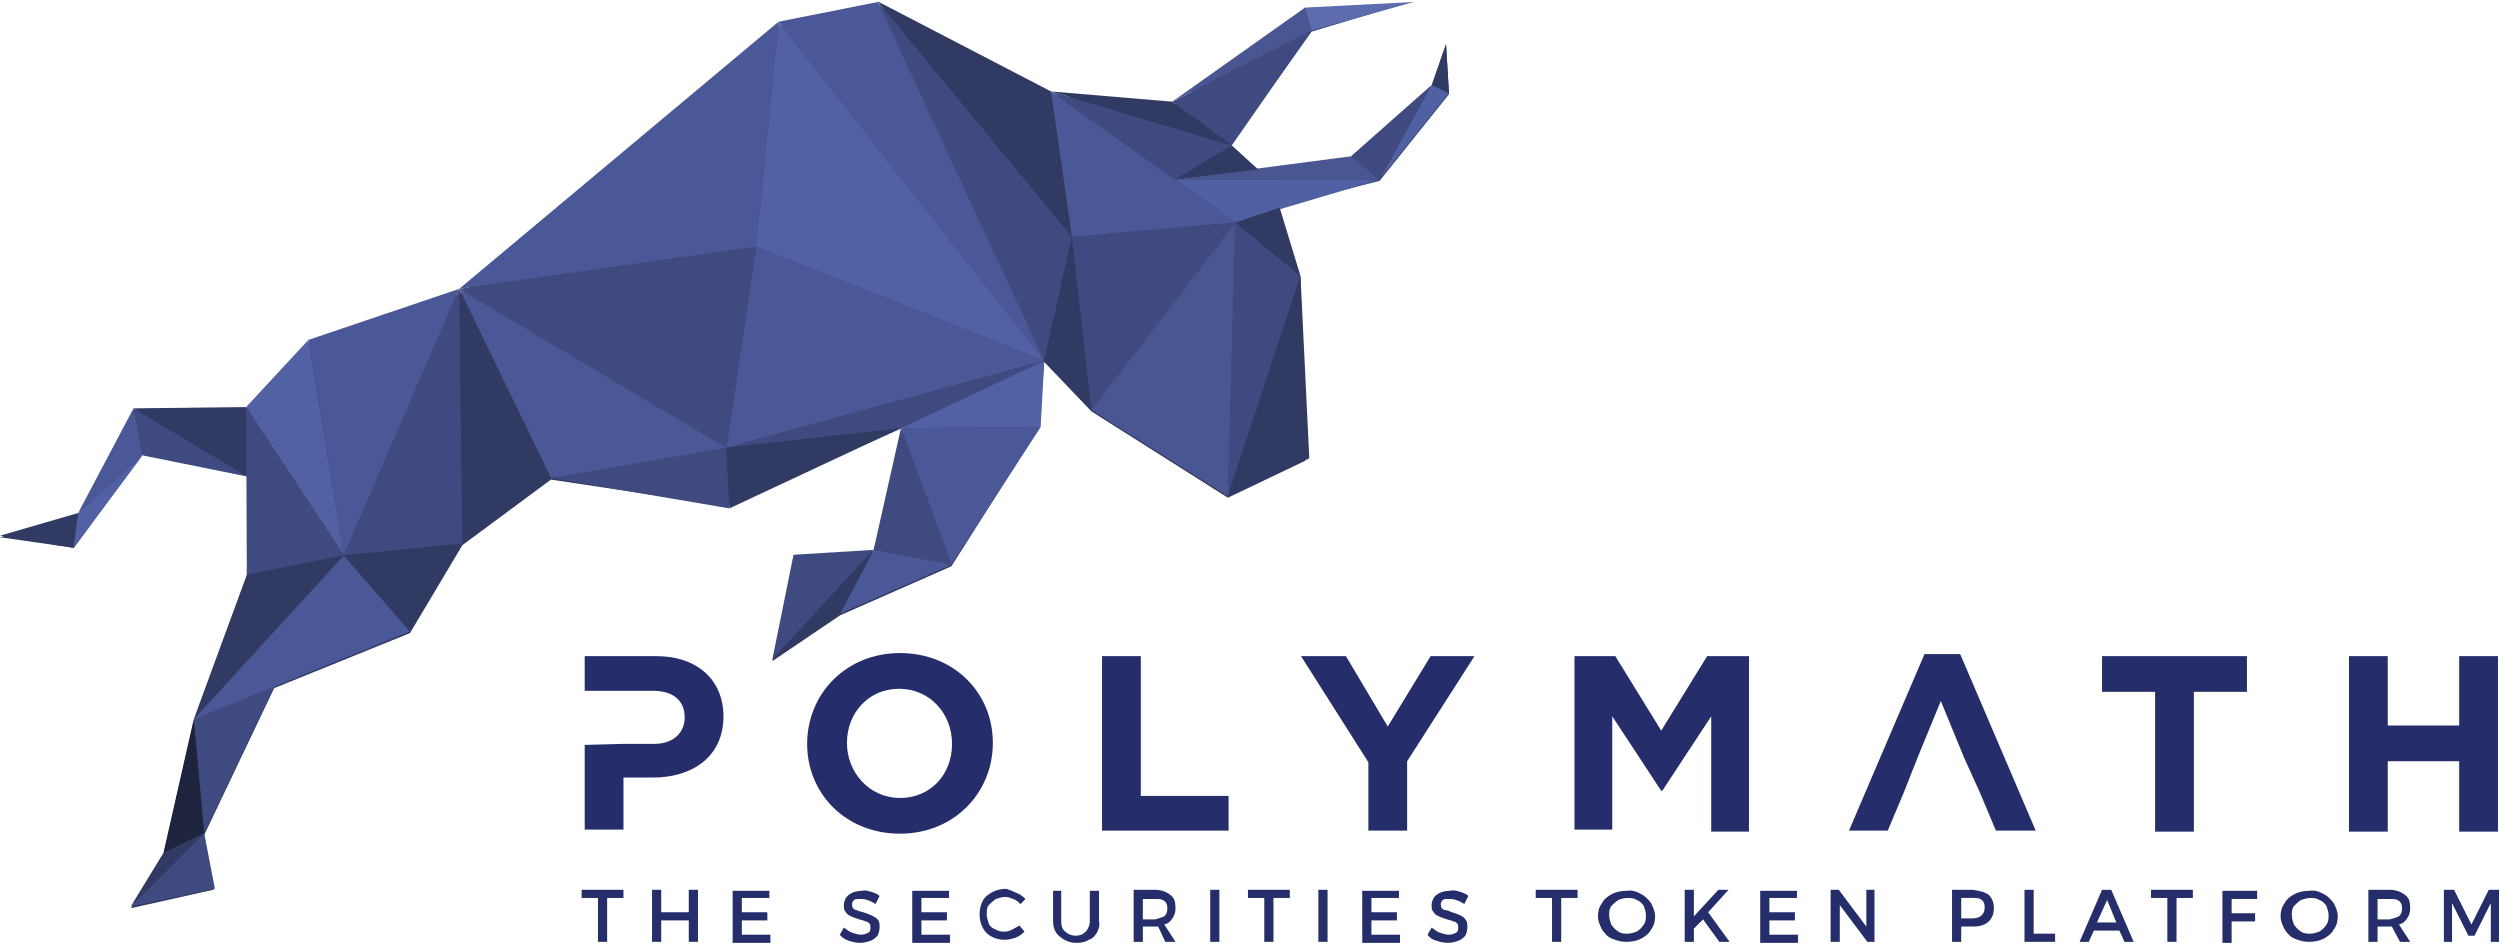 <?xml version="1.0" encoding="UTF-8"?>
<svg width="245px" height="93px" viewBox="0 0 245 93" version="1.1" xmlns="http://www.w3.org/2000/svg" xmlns:xlink="http://www.w3.org/1999/xlink">
    <!-- Generator: Sketch 50 (54983) - http://www.bohemiancoding.com/sketch -->
    <title>logo-top-bar</title>
    <desc>Created with Sketch.</desc>
    <defs></defs>
    <g id="Page-1" stroke="none" stroke-width="1" fill="none" fill-rule="evenodd">
        <g id="Website-3" transform="translate(-569, -16)" fill-rule="nonzero">
            <g id="top-bar-menu">
                <g id="logo-top-bar" transform="translate(569, 16)">
                    <g id="logo-dark-copy-2" transform="translate(57, 64)" fill="#252E6A">
                        <path d="M4.1,8.9 L7.1,8.9 C9,8.9 10.1,7.8 10.1,6.3 C10.1,4.6 8.9,3.7 7,3.7 L4.1,3.7 L0.3,3.7 L0.3,0.3 L7.3,0.3 C11.4,0.3 13.9,2.7 13.9,6.2 C13.9,10.2 10.8,12.2 7,12.2 L4.1,12.2 L4.1,17.3 L0.3,17.3 L0.3,9 L4.1,8.9 Z" id="Shape"></path>
                        <path d="M22.1,8.9 C22.1,4 25.9,0 31.2,0 C36.5,0 40.3,3.9 40.3,8.8 C40.3,13.7 36.5,17.7 31.2,17.7 C25.9,17.7 22.1,13.8 22.1,8.9 Z M36.3,8.9 C36.3,5.9 34.1,3.5 31.1,3.5 C28.1,3.5 26,5.9 26,8.8 C26,11.7 28.2,14.2 31.2,14.2 C34.2,14.2 36.3,11.9 36.3,8.9 Z" id="Shape"></path>
                        <polygon id="Shape" points="51 0.3 54.8 0.3 54.8 14 63.4 14 63.4 17.4 51 17.4"></polygon>
                        <polygon id="Shape" points="77.1 10.7 70.5 0.3 74.9 0.3 79 7.2 83.2 0.3 87.5 0.3 80.9 10.6 80.9 17.4 77.1 17.4 77.1 10.7"></polygon>
                        <polygon id="Shape" points="97.2 0.3 101.3 0.3 105.8 7.6 110.3 0.3 114.4 0.3 114.4 17.5 110.7 17.5 110.7 6.2 105.9 13.5 105.8 13.5 101 6.2 101 17.3 97.3 17.3 97.3 0.3"></polygon>
                        <polygon id="Shape" points="135.5 10.3 133.2 4.7 130.9 10.3 129.6 13.6 128 17.4 124.2 17.4 131.6 0.1 135.1 0.1 142.5 17.4 138.6 17.4 137 13.6"></polygon>
                        <polygon id="Shape" points="154.2 3.8 149 3.8 149 0.3 163.2 0.3 163.2 3.8 158 3.8 158 17.5 154.2 17.5"></polygon>
                        <polygon id="Shape" points="173.2 0.3 177 0.3 177 7.1 184 7.1 184 0.3 187.8 0.3 187.8 17.5 184 17.5 184 10.6 177 10.6 177 17.5 173.2 17.5"></polygon>
                        <g id="Group" transform="translate(0, 23)">
                            <polygon id="Shape" points="2.5 1 2.5 5.3 1.6 5.3 1.6 1 0 1 0 0.2 4.1 0.2 4.1 1"></polygon>
                            <polygon id="Shape" points="10.5 5.3 10.5 3.2 7.8 3.2 7.8 5.3 6.9 5.3 6.9 0.2 7.8 0.2 7.8 2.4 10.5 2.4 10.5 0.2 11.4 0.2 11.4 5.3 10.5 5.3"></polygon>
                            <polygon id="Shape" points="15.7 1 15.7 2.4 18.2 2.4 18.2 3.2 15.7 3.2 15.7 4.6 18.5 4.6 18.5 5.4 14.8 5.4 14.8 0.3 18.4 0.3 18.4 1"></polygon>
                            <path d="M28.4,0.4 C28.7,0.5 29,0.6 29.2,0.8 L28.8,1.6 C28.5,1.4 28.3,1.3 28,1.2 C27.7,1.1 27.5,1.1 27.3,1.1 C27,1.1 26.8,1.1 26.7,1.2 C26.6,1.3 26.5,1.4 26.5,1.6 C26.5,1.7 26.5,1.9 26.6,2 C26.7,2.1 26.8,2.2 27,2.2 C27.1,2.3 27.3,2.3 27.6,2.4 C27.9,2.5 28.2,2.6 28.4,2.7 C28.6,2.8 28.8,2.9 29,3.1 C29.2,3.3 29.2,3.5 29.2,3.9 C29.2,4.2 29.1,4.5 29,4.7 C28.8,4.9 28.6,5.1 28.3,5.2 C28,5.3 27.7,5.4 27.3,5.4 C26.9,5.4 26.5,5.3 26.2,5.2 C25.9,5.1 25.5,4.9 25.3,4.6 L25.7,3.9 C26,4.1 26.2,4.3 26.5,4.4 C26.8,4.5 27.1,4.6 27.4,4.6 C27.7,4.6 27.9,4.5 28.1,4.4 C28.3,4.3 28.3,4.1 28.3,3.9 C28.3,3.7 28.3,3.6 28.2,3.5 C28.1,3.4 28,3.3 27.8,3.3 C27.7,3.2 27.5,3.2 27.2,3.1 C26.9,3 26.6,2.9 26.4,2.8 C26.2,2.7 26,2.6 25.9,2.4 C25.7,2.2 25.7,2 25.7,1.7 C25.7,1.4 25.8,1.2 25.9,1 C26,0.8 26.3,0.6 26.5,0.5 C26.7,0.4 27.1,0.3 27.5,0.3 C27.7,0.2 28,0.3 28.4,0.4 Z" id="Shape"></path>
                            <polygon id="Shape" points="33.3 1 33.3 2.4 35.8 2.4 35.8 3.2 33.3 3.2 33.3 4.6 36.1 4.6 36.1 5.4 32.4 5.4 32.4 0.3 36 0.3 36 1"></polygon>
                            <path d="M42.6,0.5 C42.9,0.6 43.2,0.8 43.5,1.1 L43,1.6 C42.8,1.4 42.6,1.2 42.3,1.1 C42,1 41.8,0.9 41.5,0.9 C41.2,0.9 40.9,1 40.6,1.1 C40.3,1.3 40.1,1.5 39.9,1.7 C39.7,1.9 39.7,2.3 39.7,2.6 C39.7,2.9 39.8,3.2 39.9,3.5 C40,3.8 40.3,4 40.6,4.1 C40.9,4.3 41.2,4.3 41.5,4.3 C41.7,4.3 42,4.2 42.2,4.1 C42.4,4 42.7,3.8 42.9,3.7 L43.4,4.3 C43.1,4.6 42.8,4.8 42.5,4.9 C42.2,5 41.8,5.1 41.5,5.1 C41,5.1 40.6,5 40.2,4.8 C39.8,4.6 39.5,4.3 39.3,3.9 C39.1,3.5 39,3.1 39,2.6 C39,2.1 39.1,1.7 39.3,1.3 C39.5,0.9 39.9,0.6 40.3,0.4 C40.7,0.2 41.2,0.1 41.6,0.1 C41.9,0.2 42.2,0.3 42.6,0.5 Z" id="Shape"></path>
                            <path d="M50.5,4.4 C50.3,4.7 50.1,5 49.7,5.1 C49.4,5.3 49,5.4 48.5,5.4 C48,5.4 47.7,5.3 47.3,5.1 C47,4.9 46.7,4.7 46.5,4.4 C46.3,4.1 46.2,3.7 46.2,3.3 L46.2,0.3 L47,0.3 L47,3.3 C47,3.7 47.1,4.1 47.4,4.3 C47.6,4.5 48,4.7 48.4,4.7 C48.8,4.7 49.1,4.6 49.4,4.3 C49.6,4.1 49.8,3.7 49.8,3.3 L49.8,0.3 L50.7,0.3 L50.7,3.3 C50.8,3.7 50.7,4 50.5,4.4 Z" id="Shape"></path>
                            <path d="M56.5,3.8 C56.5,3.8 56.4,3.8 56.3,3.8 L55,3.8 L55,5.3 L54.1,5.3 L54.1,0.2 L56.2,0.2 C56.8,0.2 57.3,0.4 57.7,0.7 C58.1,1 58.2,1.4 58.2,2 C58.2,2.4 58.1,2.7 57.9,3 C57.7,3.3 57.5,3.5 57.1,3.6 L58.2,5.3 L57.2,5.3 L56.5,3.8 Z M57.1,2.8 C57.3,2.6 57.4,2.4 57.4,2 C57.4,1.7 57.3,1.4 57.1,1.3 C56.9,1.1 56.6,1.1 56.2,1.1 L55,1.1 L55,3.1 L56.2,3.1 C56.6,3 56.9,2.9 57.1,2.8 Z" id="Shape"></path>
                            <polygon id="Shape" points="61.6 5.3 61.6 0.2 62.5 0.2 62.5 5.3 61.6 5.3"></polygon>
                            <polygon id="Shape" points="67.8 1 67.8 5.3 66.9 5.3 66.9 1 65.3 1 65.3 0.2 69.4 0.2 69.4 1"></polygon>
                            <polygon id="Shape" points="72.2 5.3 72.2 0.2 73.1 0.2 73.1 5.3 72.2 5.3"></polygon>
                            <polygon id="Shape" points="77.4 1 77.4 2.4 79.9 2.4 79.9 3.2 77.4 3.2 77.4 4.6 80.2 4.6 80.2 5.4 76.5 5.4 76.5 0.3 80.1 0.3 80.1 1"></polygon>
                            <path d="M86.1,0.4 C86.4,0.5 86.7,0.6 86.9,0.8 L86.5,1.6 C86.2,1.4 86,1.3 85.7,1.2 C85.4,1.1 85.2,1.1 85,1.1 C84.7,1.1 84.5,1.1 84.4,1.2 C84.3,1.3 84.2,1.4 84.2,1.6 C84.2,1.7 84.2,1.9 84.3,2 C84.4,2.1 84.5,2.2 84.7,2.2 C84.9,2.2 85,2.3 85.3,2.4 C85.6,2.5 85.9,2.6 86.1,2.7 C86.3,2.8 86.5,2.9 86.6,3.1 C86.8,3.3 86.8,3.5 86.8,3.9 C86.8,4.2 86.7,4.5 86.6,4.7 C86.4,4.9 86.2,5.1 85.9,5.2 C85.6,5.3 85.3,5.4 84.9,5.4 C84.5,5.4 84.1,5.3 83.8,5.2 C83.4,5.1 83.1,4.9 82.9,4.6 L83.3,3.9 C83.6,4.1 83.8,4.3 84.1,4.4 C84.4,4.5 84.7,4.6 85,4.6 C85.3,4.6 85.5,4.5 85.7,4.4 C85.9,4.3 85.9,4.1 85.9,3.9 C85.9,3.7 85.9,3.6 85.8,3.5 C85.7,3.4 85.6,3.3 85.4,3.3 C85.3,3.2 85.1,3.2 84.8,3.1 C84.5,3 84.2,2.9 84,2.8 C83.8,2.7 83.6,2.6 83.5,2.4 C83.3,2.2 83.3,2 83.3,1.7 C83.3,1.4 83.4,1.2 83.5,1 C83.6,0.8 83.9,0.6 84.1,0.5 C84.3,0.4 84.7,0.3 85.1,0.3 C85.5,0.2 85.8,0.3 86.1,0.4 Z" id="Shape"></path>
                            <polygon id="Shape" points="96 1 96 5.3 95.1 5.3 95.1 1 93.5 1 93.5 0.2 97.6 0.2 97.6 1"></polygon>
                            <path d="M103.8,0.6 C104.2,0.8 104.5,1.1 104.8,1.5 C105,1.9 105.2,2.3 105.2,2.8 C105.2,3.3 105.1,3.7 104.8,4.1 C104.6,4.5 104.2,4.8 103.8,5 C103.4,5.2 102.9,5.3 102.4,5.3 C101.9,5.3 101.5,5.2 101,5 C100.5,4.8 100.3,4.5 100,4.1 C99.8,3.7 99.6,3.3 99.6,2.8 C99.6,2.3 99.7,1.9 100,1.5 C100.2,1.1 100.6,0.8 101,0.6 C101.4,0.4 101.9,0.3 102.4,0.3 C103,0.2 103.4,0.4 103.8,0.6 Z M101.6,1.2 C101.3,1.4 101.1,1.6 100.9,1.8 C100.7,2.1 100.7,2.4 100.7,2.7 C100.7,3 100.8,3.3 100.9,3.6 C101.1,3.9 101.3,4.1 101.6,4.3 C101.9,4.5 102.2,4.5 102.5,4.5 C102.8,4.5 103.1,4.4 103.4,4.3 C103.7,4.1 103.9,3.9 104.1,3.6 C104.3,3.3 104.3,3 104.3,2.7 C104.3,2.4 104.2,2.1 104.1,1.8 C103.9,1.5 103.7,1.3 103.4,1.2 C103.1,1 102.8,1 102.5,1 C102.2,1 101.8,1.1 101.6,1.2 Z" id="Shape"></path>
                            <polygon id="Shape" points="109.9 3.1 109 4 109 5.3 108.1 5.3 108.1 0.2 109 0.2 109 2.8 111.4 0.2 112.4 0.2 110.4 2.4 112.5 5.3 111.5 5.3"></polygon>
                            <polygon id="Shape" points="116.4 1 116.4 2.4 118.9 2.4 118.9 3.2 116.4 3.2 116.4 4.6 119.2 4.6 119.2 5.4 115.5 5.4 115.5 0.3 119.1 0.3 119.1 1"></polygon>
                            <polygon id="Shape" points="126 5.3 123.3 1.7 123.3 5.3 122.4 5.3 122.4 0.2 123.2 0.2 125.9 3.8 125.9 0.2 126.7 0.2 126.7 5.3 126 5.3"></polygon>
                            <path d="M137.9,0.7 C138.2,1 138.4,1.4 138.4,2 C138.4,2.6 138.2,3 137.9,3.3 C137.6,3.6 137.1,3.8 136.4,3.8 L135.2,3.8 L135.2,5.3 L134.3,5.3 L134.3,0.2 L136.3,0.2 C137,0.3 137.5,0.4 137.9,0.7 Z M135.2,3 L136.3,3 C136.7,3 137,2.9 137.2,2.7 C137.4,2.5 137.5,2.3 137.5,1.9 C137.5,1.6 137.4,1.3 137.2,1.2 C137,1 136.7,1 136.3,1 L135.2,1 L135.2,3 Z" id="Shape"></path>
                            <polygon id="Shape" points="144.4 4.5 144.4 5.3 141.4 5.3 141.4 0.2 142.3 0.2 142.3 4.5 144.4 4.5"></polygon>
                            <path d="M148.2,4.2 L147.7,5.3 L146.8,5.3 L149,0.2 L149.9,0.2 L152.1,5.3 L151.2,5.3 L150.7,4.2 L148.2,4.2 Z M149.5,1.2 L148.5,3.4 L150.4,3.4 L149.5,1.2 Z" id="Shape"></path>
                            <polygon id="Shape" points="156.3 1 156.3 5.3 155.4 5.3 155.4 1 153.8 1 153.8 0.2 157.9 0.2 157.9 1"></polygon>
                            <polygon id="Shape" points="161.7 1 161.7 2.5 164 2.5 164 3.3 161.7 3.3 161.7 5.4 160.8 5.4 160.8 0.3 164.2 0.3 164.2 1.1 161.7 1.1"></polygon>
                            <path d="M170.7,0.6 C171.1,0.8 171.4,1.1 171.7,1.5 C171.9,1.9 172.1,2.3 172.1,2.8 C172.1,3.3 172,3.7 171.7,4.1 C171.5,4.5 171.1,4.8 170.7,5 C170.3,5.2 169.8,5.3 169.3,5.3 C168.8,5.3 168.4,5.2 167.9,5 C167.4,4.8 167.2,4.5 166.9,4.1 C166.7,3.7 166.5,3.3 166.5,2.8 C166.5,2.3 166.6,1.9 166.9,1.5 C167.1,1.1 167.5,0.8 167.9,0.6 C168.3,0.4 168.8,0.3 169.3,0.3 C169.9,0.2 170.3,0.4 170.7,0.6 Z M168.5,1.2 C168.2,1.4 168,1.6 167.8,1.8 C167.6,2.1 167.6,2.4 167.6,2.7 C167.6,3 167.7,3.3 167.8,3.6 C168,3.9 168.2,4.1 168.5,4.3 C168.8,4.5 169.1,4.5 169.4,4.5 C169.7,4.5 170,4.4 170.3,4.3 C170.6,4.1 170.8,3.9 171,3.6 C171.2,3.3 171.2,3 171.2,2.7 C171.2,2.4 171.1,2.1 171,1.8 C170.8,1.5 170.6,1.3 170.3,1.2 C170,1 169.7,1 169.4,1 C169.1,1 168.8,1.1 168.5,1.2 Z" id="Shape"></path>
                            <path d="M177.4,3.8 C177.4,3.8 177.3,3.8 177.2,3.8 L176,3.8 L176,5.3 L175.1,5.3 L175.1,0.2 L177.2,0.2 C177.8,0.2 178.3,0.4 178.7,0.7 C179.1,1 179.2,1.4 179.2,2 C179.2,2.4 179.1,2.7 178.9,3 C178.7,3.3 178.5,3.5 178.1,3.6 L179.2,5.3 L178.2,5.3 L177.4,3.8 Z M178.1,2.8 C178.3,2.6 178.4,2.4 178.4,2 C178.4,1.7 178.3,1.4 178.1,1.3 C177.9,1.1 177.6,1.1 177.2,1.1 L176,1.1 L176,3.1 L177.2,3.1 C177.6,3 177.9,2.9 178.1,2.8 Z" id="Shape"></path>
                            <polygon id="Shape" points="187.1 5.3 187.1 1.5 185.5 4.7 184.9 4.7 183.3 1.5 183.3 5.3 182.5 5.3 182.5 0.2 183.5 0.2 185.2 3.6 186.9 0.2 187.9 0.2 187.9 5.3 187.1 5.3"></polygon>
                        </g>
                    </g>
                    <g id="Logo-sign-shadow">
                        <polygon id="Shape" fill="#313A62" points="142 9.232 141.713 4.39 140.309 8.425 132.395 15.43 123.333 16.85 120.62 14.203 128.534 3.098 136.703 0.645 127.896 0.839 115.1 10.233 103.102 9.361 115.132 17.69 121.067 21.919 103.006 9.07 86.221 0.645 86.221 0.645 76.265 2.646 45.217 28.795 30.283 33.669 24.124 40.029 13.083 40.158 7.658 50.423 0 52.651 7.244 53.684 13.977 44.484 24.347 46.679 24.188 56.492 18.987 70.664 16.019 83.77 12.828 89 20.933 87.192 20.008 81.833 26.868 67.436 40.175 62.045 45.312 53.426 53.992 47.001 71.191 49.584 88.582 41.869 85.615 54.039 77.893 54.749 75.691 64.789 82.328 60.302 93.241 55.492 101.825 41.933 102.336 35.477 106.963 40.319 120.333 48.777 127.896 45.161 127.449 27.181 125.279 20.24 135.203 17.722"></polygon>
                        <g id="Group">
                            <g id="Shape">
                                <polygon fill="#3F4B80" points="120.716 14.253 114.876 9.964 128.534 2.999"></polygon>
                                <polygon fill="#313A62" points="85.998 0.129 103.006 8.964 105.048 23.217"></polygon>
                                <polygon fill="#3F4B80" points="105.048 23.217 102.336 35.342 85.998 0.129"></polygon>
                                <polygon fill="#4B5897" points="102.336 35.342 76.297 2.128 86.03 0.193"></polygon>
                                <polygon fill="#5161A4" points="102.336 35.342 74.095 24.185 76.297 2.128"></polygon>
                                <polygon fill="#4B5897" points="76.297 2.128 74.095 24.185 44.993 28.312"></polygon>
                                <polygon fill="#4B5897" points="102.336 35.342 71.191 43.887 74.095 24.185"></polygon>
                                <polygon fill="#3F4B80" points="71.191 43.887 102.336 35.342 88.295 41.953"></polygon>
                                <polygon fill="#3F4B80" points="53.992 46.854 71.191 43.887 71.479 49.821"></polygon>
                                <polygon fill="#313A62" points="71.479 49.821 71.191 43.887 88.295 41.953"></polygon>
                                <polygon fill="#3F4B80" points="44.993 28.312 74.095 24.185 71.191 43.887"></polygon>
                                <polygon fill="#4B5897" points="44.993 28.312 71.191 43.887 53.992 46.854"></polygon>
                                <polygon fill="#313A62" points="44.993 28.312 53.992 46.854 45.312 53.271"></polygon>
                                <polygon fill="#5161A4" points="30.219 33.311 33.697 54.432 24.124 39.889"></polygon>
                                <polygon fill="#313A62" points="13.083 40.018 24.124 39.889 24.188 46.693"></polygon>
                                <polygon fill="#3F4B80" points="13.977 44.629 13.083 40.018 24.188 46.693"></polygon>
                                <polygon fill="#4B5897" points="13.977 44.629 7.658 50.272 13.083 40.018"></polygon>
                                <polygon fill="#313A62" points="7.658 50.272 7.212 53.69 0 52.497"></polygon>
                                <polygon fill="#5161A4" points="7.658 50.272 13.977 44.629 7.212 53.69"></polygon>
                                <polygon fill="#3F4B80" points="24.124 39.889 33.697 54.432 24.188 56.334"></polygon>
                                <polygon fill="#3F4B80" points="26.932 67.169 20.008 81.648 18.987 70.491"></polygon>
                                <polygon fill="#1F243E" points="18.987 70.491 20.008 81.648 16.019 83.583"></polygon>
                                <polygon fill="#3F4B80" points="20.008 81.648 21.061 87.097 12.828 88.807"></polygon>
                                <polygon fill="#313A62" points="16.019 83.583 20.008 81.648 12.828 88.807"></polygon>
                                <polygon fill="#313A62" points="24.188 56.334 33.697 54.432 18.987 70.491"></polygon>
                                <polygon fill="#4B5897" points="33.697 54.432 40.175 61.881 18.987 70.491"></polygon>
                                <polygon fill="#4B5897" points="30.219 33.311 44.993 28.312 33.697 54.432"></polygon>
                                <polygon fill="#3F4B80" points="33.697 54.432 44.993 28.312 45.312 53.271"></polygon>
                                <polygon fill="#313A62" points="40.175 61.881 33.697 54.432 45.312 53.271"></polygon>
                                <polygon fill="#4B5897" points="88.295 41.953 101.985 41.856 93.241 55.335"></polygon>
                                <polygon fill="#5161A4" points="88.295 41.953 102.336 35.342 101.985 41.856"></polygon>
                                <polygon fill="#3F4B80" points="85.615 53.884 88.295 41.953 93.241 55.335"></polygon>
                                <polygon fill="#4B5897" points="82.328 60.139 85.615 53.884 93.241 55.335"></polygon>
                                <polygon fill="#3F4B80" points="75.691 64.622 77.765 54.367 85.615 53.884"></polygon>
                                <polygon fill="#313A62" points="75.691 64.622 85.615 53.884 82.328 60.139"></polygon>
                                <polygon fill="#495692" points="114.876 9.964 127.896 0.742 128.534 2.999"></polygon>
                                <polygon fill="#5D6CAC" points="127.896 0.742 138.554 0.193 128.534 2.999"></polygon>
                                <polygon fill="#4F60A3" points="121.067 21.799 115.132 17.574 135.203 17.607"></polygon>
                                <polygon fill="#495692" points="115.132 17.574 132.395 15.317 135.203 17.607"></polygon>
                                <polygon fill="#3F4B80" points="132.395 15.317 140.309 8.32 135.203 17.607"></polygon>
                                <polygon fill="#4F60A3" points="135.203 17.607 140.309 8.32 142 9.126"></polygon>
                                <polygon fill="#313A62" points="140.309 8.32 141.713 4.289 142 9.126"></polygon>
                            </g>
                            <polygon id="Shape" fill="#313A62" points="105.048 23.217 106.963 40.179 102.336 35.342"></polygon>
                            <polygon id="Shape" fill="#3F4B80" points="106.963 40.179 105.048 23.217 121.067 21.799"></polygon>
                            <polygon id="Shape" fill="#4B5897" points="121.067 21.799 105.048 23.217 103.006 8.964"></polygon>
                            <polygon id="Shape" fill="#313A62" points="120.716 14.253 123.301 16.607 115.132 17.574"></polygon>
                            <polygon id="Shape" fill="#3F4B80" points="103.006 8.964 120.716 14.253 115.132 17.574"></polygon>
                            <polygon id="Shape" fill="#313A62" points="103.006 8.964 114.876 9.964 120.716 14.253"></polygon>
                            <polygon id="Shape" fill="#3F4B80" points="120.333 48.628 121.067 21.799 127.449 27.055"></polygon>
                            <polygon id="Shape" fill="#495692" points="120.333 48.628 121.067 21.799 106.963 40.179"></polygon>
                            <polygon id="Shape" fill="#313A62" points="127.449 27.055 125.407 20.347 121.067 21.799"></polygon>
                            <polygon id="Shape" fill="#313A62" points="128.311 44.919 120.333 48.628 127.449 27.055"></polygon>
                        </g>
                    </g>
                </g>
            </g>
        </g>
    </g>
</svg>